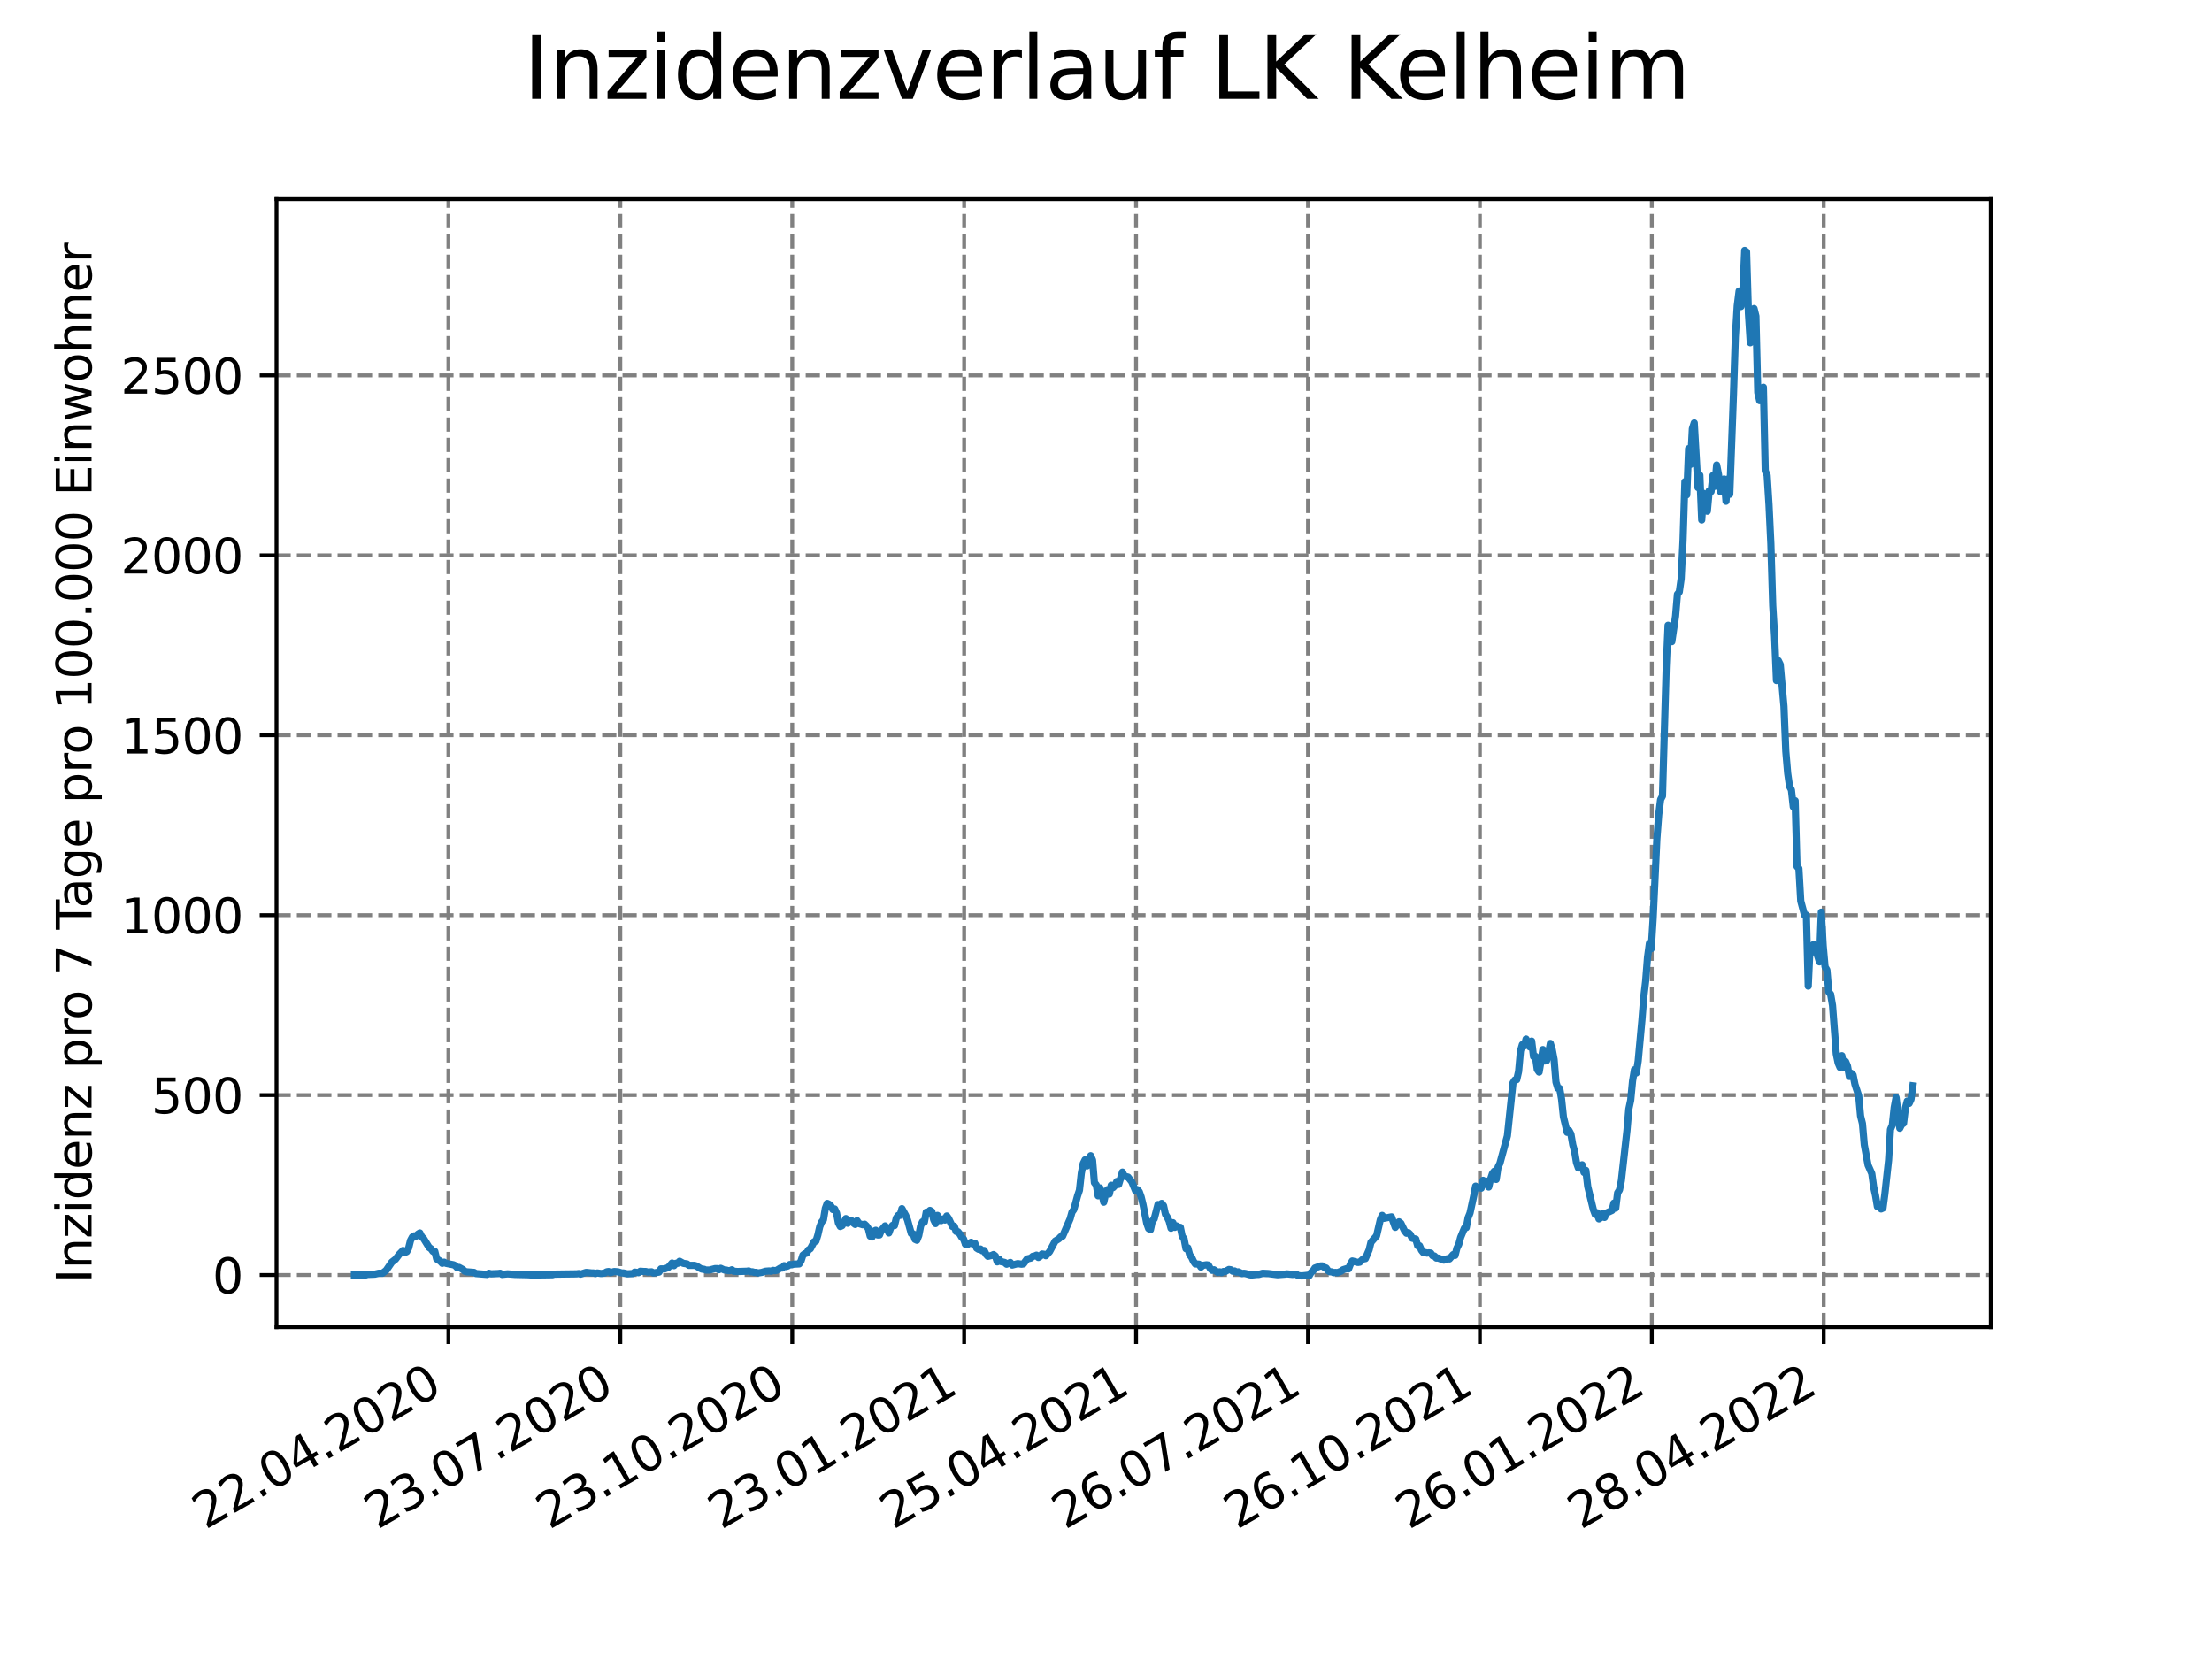 <?xml version="1.0" encoding="utf-8" standalone="no"?>
<!DOCTYPE svg PUBLIC "-//W3C//DTD SVG 1.1//EN"
  "http://www.w3.org/Graphics/SVG/1.1/DTD/svg11.dtd">
<svg xmlns:xlink="http://www.w3.org/1999/xlink" width="460.8pt" height="345.6pt" viewBox="0 0 460.8 345.6" xmlns="http://www.w3.org/2000/svg" version="1.1">
 <defs>
  <style type="text/css">*{stroke-linejoin: round; stroke-linecap: butt}</style>
 </defs>
 <g id="figure_1">
  <g id="patch_1">
   <path d="M 0 345.6 
L 460.8 345.6 
L 460.8 0 
L 0 0 
z
" style="fill: #ffffff"/>
  </g>
  <g id="axes_1">
   <g id="patch_2">
    <path d="M 57.6 276.48 
L 414.72 276.48 
L 414.72 41.472 
L 57.6 41.472 
z
" style="fill: #ffffff"/>
   </g>
   <g id="matplotlib.axis_1">
    <g id="xtick_1">
     <g id="line2d_1">
      <path d="M 93.41 276.48 
L 93.41 41.472 
" clip-path="url(#p6e2db6d213)" style="fill: none; stroke-dasharray: 2.96,1.28; stroke-dashoffset: 0; stroke: #808080; stroke-width: 0.8"/>
     </g>
     <g id="line2d_2">
      <defs>
       <path id="m291e93fd36" d="M 0 0 
L 0 3.5 
" style="stroke: #000000; stroke-width: 0.8"/>
      </defs>
      <g>
       <use xlink:href="#m291e93fd36" x="93.41" y="276.48" style="stroke: #000000; stroke-width: 0.8"/>
      </g>
     </g>
     <g id="text_1">
      <!-- 22.04.2020 -->
      <g transform="translate(42.785 318.689)rotate(-30)scale(0.1 -0.1)">
       <defs>
        <path id="DejaVuSans-32" d="M 1228 531 
L 3431 531 
L 3431 0 
L 469 0 
L 469 531 
Q 828 903 1448 1529 
Q 2069 2156 2228 2338 
Q 2531 2678 2651 2914 
Q 2772 3150 2772 3378 
Q 2772 3750 2511 3984 
Q 2250 4219 1831 4219 
Q 1534 4219 1204 4116 
Q 875 4013 500 3803 
L 500 4441 
Q 881 4594 1212 4672 
Q 1544 4750 1819 4750 
Q 2544 4750 2975 4387 
Q 3406 4025 3406 3419 
Q 3406 3131 3298 2873 
Q 3191 2616 2906 2266 
Q 2828 2175 2409 1742 
Q 1991 1309 1228 531 
z
" transform="scale(0.016)"/>
        <path id="DejaVuSans-2e" d="M 684 794 
L 1344 794 
L 1344 0 
L 684 0 
L 684 794 
z
" transform="scale(0.016)"/>
        <path id="DejaVuSans-30" d="M 2034 4250 
Q 1547 4250 1301 3770 
Q 1056 3291 1056 2328 
Q 1056 1369 1301 889 
Q 1547 409 2034 409 
Q 2525 409 2770 889 
Q 3016 1369 3016 2328 
Q 3016 3291 2770 3770 
Q 2525 4250 2034 4250 
z
M 2034 4750 
Q 2819 4750 3233 4129 
Q 3647 3509 3647 2328 
Q 3647 1150 3233 529 
Q 2819 -91 2034 -91 
Q 1250 -91 836 529 
Q 422 1150 422 2328 
Q 422 3509 836 4129 
Q 1250 4750 2034 4750 
z
" transform="scale(0.016)"/>
        <path id="DejaVuSans-34" d="M 2419 4116 
L 825 1625 
L 2419 1625 
L 2419 4116 
z
M 2253 4666 
L 3047 4666 
L 3047 1625 
L 3713 1625 
L 3713 1100 
L 3047 1100 
L 3047 0 
L 2419 0 
L 2419 1100 
L 313 1100 
L 313 1709 
L 2253 4666 
z
" transform="scale(0.016)"/>
       </defs>
       <use xlink:href="#DejaVuSans-32"/>
       <use xlink:href="#DejaVuSans-32" x="63.623"/>
       <use xlink:href="#DejaVuSans-2e" x="127.246"/>
       <use xlink:href="#DejaVuSans-30" x="159.033"/>
       <use xlink:href="#DejaVuSans-34" x="222.656"/>
       <use xlink:href="#DejaVuSans-2e" x="286.279"/>
       <use xlink:href="#DejaVuSans-32" x="318.066"/>
       <use xlink:href="#DejaVuSans-30" x="381.689"/>
       <use xlink:href="#DejaVuSans-32" x="445.312"/>
       <use xlink:href="#DejaVuSans-30" x="508.936"/>
      </g>
     </g>
    </g>
    <g id="xtick_2">
     <g id="line2d_3">
      <path d="M 129.223 276.48 
L 129.223 41.472 
" clip-path="url(#p6e2db6d213)" style="fill: none; stroke-dasharray: 2.96,1.28; stroke-dashoffset: 0; stroke: #808080; stroke-width: 0.8"/>
     </g>
     <g id="line2d_4">
      <g>
       <use xlink:href="#m291e93fd36" x="129.223" y="276.48" style="stroke: #000000; stroke-width: 0.8"/>
      </g>
     </g>
     <g id="text_2">
      <!-- 23.07.2020 -->
      <g transform="translate(78.598 318.689)rotate(-30)scale(0.1 -0.1)">
       <defs>
        <path id="DejaVuSans-33" d="M 2597 2516 
Q 3050 2419 3304 2112 
Q 3559 1806 3559 1356 
Q 3559 666 3084 287 
Q 2609 -91 1734 -91 
Q 1441 -91 1130 -33 
Q 819 25 488 141 
L 488 750 
Q 750 597 1062 519 
Q 1375 441 1716 441 
Q 2309 441 2620 675 
Q 2931 909 2931 1356 
Q 2931 1769 2642 2001 
Q 2353 2234 1838 2234 
L 1294 2234 
L 1294 2753 
L 1863 2753 
Q 2328 2753 2575 2939 
Q 2822 3125 2822 3475 
Q 2822 3834 2567 4026 
Q 2313 4219 1838 4219 
Q 1578 4219 1281 4162 
Q 984 4106 628 3988 
L 628 4550 
Q 988 4650 1302 4700 
Q 1616 4750 1894 4750 
Q 2613 4750 3031 4423 
Q 3450 4097 3450 3541 
Q 3450 3153 3228 2886 
Q 3006 2619 2597 2516 
z
" transform="scale(0.016)"/>
        <path id="DejaVuSans-37" d="M 525 4666 
L 3525 4666 
L 3525 4397 
L 1831 0 
L 1172 0 
L 2766 4134 
L 525 4134 
L 525 4666 
z
" transform="scale(0.016)"/>
       </defs>
       <use xlink:href="#DejaVuSans-32"/>
       <use xlink:href="#DejaVuSans-33" x="63.623"/>
       <use xlink:href="#DejaVuSans-2e" x="127.246"/>
       <use xlink:href="#DejaVuSans-30" x="159.033"/>
       <use xlink:href="#DejaVuSans-37" x="222.656"/>
       <use xlink:href="#DejaVuSans-2e" x="286.279"/>
       <use xlink:href="#DejaVuSans-32" x="318.066"/>
       <use xlink:href="#DejaVuSans-30" x="381.689"/>
       <use xlink:href="#DejaVuSans-32" x="445.312"/>
       <use xlink:href="#DejaVuSans-30" x="508.936"/>
      </g>
     </g>
    </g>
    <g id="xtick_3">
     <g id="line2d_5">
      <path d="M 165.036 276.48 
L 165.036 41.472 
" clip-path="url(#p6e2db6d213)" style="fill: none; stroke-dasharray: 2.96,1.28; stroke-dashoffset: 0; stroke: #808080; stroke-width: 0.8"/>
     </g>
     <g id="line2d_6">
      <g>
       <use xlink:href="#m291e93fd36" x="165.036" y="276.48" style="stroke: #000000; stroke-width: 0.8"/>
      </g>
     </g>
     <g id="text_3">
      <!-- 23.10.2020 -->
      <g transform="translate(114.411 318.689)rotate(-30)scale(0.1 -0.1)">
       <defs>
        <path id="DejaVuSans-31" d="M 794 531 
L 1825 531 
L 1825 4091 
L 703 3866 
L 703 4441 
L 1819 4666 
L 2450 4666 
L 2450 531 
L 3481 531 
L 3481 0 
L 794 0 
L 794 531 
z
" transform="scale(0.016)"/>
       </defs>
       <use xlink:href="#DejaVuSans-32"/>
       <use xlink:href="#DejaVuSans-33" x="63.623"/>
       <use xlink:href="#DejaVuSans-2e" x="127.246"/>
       <use xlink:href="#DejaVuSans-31" x="159.033"/>
       <use xlink:href="#DejaVuSans-30" x="222.656"/>
       <use xlink:href="#DejaVuSans-2e" x="286.279"/>
       <use xlink:href="#DejaVuSans-32" x="318.066"/>
       <use xlink:href="#DejaVuSans-30" x="381.689"/>
       <use xlink:href="#DejaVuSans-32" x="445.312"/>
       <use xlink:href="#DejaVuSans-30" x="508.936"/>
      </g>
     </g>
    </g>
    <g id="xtick_4">
     <g id="line2d_7">
      <path d="M 200.85 276.48 
L 200.85 41.472 
" clip-path="url(#p6e2db6d213)" style="fill: none; stroke-dasharray: 2.96,1.28; stroke-dashoffset: 0; stroke: #808080; stroke-width: 0.8"/>
     </g>
     <g id="line2d_8">
      <g>
       <use xlink:href="#m291e93fd36" x="200.85" y="276.48" style="stroke: #000000; stroke-width: 0.8"/>
      </g>
     </g>
     <g id="text_4">
      <!-- 23.01.2021 -->
      <g transform="translate(150.224 318.689)rotate(-30)scale(0.1 -0.1)">
       <use xlink:href="#DejaVuSans-32"/>
       <use xlink:href="#DejaVuSans-33" x="63.623"/>
       <use xlink:href="#DejaVuSans-2e" x="127.246"/>
       <use xlink:href="#DejaVuSans-30" x="159.033"/>
       <use xlink:href="#DejaVuSans-31" x="222.656"/>
       <use xlink:href="#DejaVuSans-2e" x="286.279"/>
       <use xlink:href="#DejaVuSans-32" x="318.066"/>
       <use xlink:href="#DejaVuSans-30" x="381.689"/>
       <use xlink:href="#DejaVuSans-32" x="445.312"/>
       <use xlink:href="#DejaVuSans-31" x="508.936"/>
      </g>
     </g>
    </g>
    <g id="xtick_5">
     <g id="line2d_9">
      <path d="M 236.663 276.48 
L 236.663 41.472 
" clip-path="url(#p6e2db6d213)" style="fill: none; stroke-dasharray: 2.96,1.28; stroke-dashoffset: 0; stroke: #808080; stroke-width: 0.8"/>
     </g>
     <g id="line2d_10">
      <g>
       <use xlink:href="#m291e93fd36" x="236.663" y="276.48" style="stroke: #000000; stroke-width: 0.8"/>
      </g>
     </g>
     <g id="text_5">
      <!-- 25.04.2021 -->
      <g transform="translate(186.038 318.689)rotate(-30)scale(0.1 -0.1)">
       <defs>
        <path id="DejaVuSans-35" d="M 691 4666 
L 3169 4666 
L 3169 4134 
L 1269 4134 
L 1269 2991 
Q 1406 3038 1543 3061 
Q 1681 3084 1819 3084 
Q 2600 3084 3056 2656 
Q 3513 2228 3513 1497 
Q 3513 744 3044 326 
Q 2575 -91 1722 -91 
Q 1428 -91 1123 -41 
Q 819 9 494 109 
L 494 744 
Q 775 591 1075 516 
Q 1375 441 1709 441 
Q 2250 441 2565 725 
Q 2881 1009 2881 1497 
Q 2881 1984 2565 2268 
Q 2250 2553 1709 2553 
Q 1456 2553 1204 2497 
Q 953 2441 691 2322 
L 691 4666 
z
" transform="scale(0.016)"/>
       </defs>
       <use xlink:href="#DejaVuSans-32"/>
       <use xlink:href="#DejaVuSans-35" x="63.623"/>
       <use xlink:href="#DejaVuSans-2e" x="127.246"/>
       <use xlink:href="#DejaVuSans-30" x="159.033"/>
       <use xlink:href="#DejaVuSans-34" x="222.656"/>
       <use xlink:href="#DejaVuSans-2e" x="286.279"/>
       <use xlink:href="#DejaVuSans-32" x="318.066"/>
       <use xlink:href="#DejaVuSans-30" x="381.689"/>
       <use xlink:href="#DejaVuSans-32" x="445.312"/>
       <use xlink:href="#DejaVuSans-31" x="508.936"/>
      </g>
     </g>
    </g>
    <g id="xtick_6">
     <g id="line2d_11">
      <path d="M 272.476 276.48 
L 272.476 41.472 
" clip-path="url(#p6e2db6d213)" style="fill: none; stroke-dasharray: 2.96,1.28; stroke-dashoffset: 0; stroke: #808080; stroke-width: 0.8"/>
     </g>
     <g id="line2d_12">
      <g>
       <use xlink:href="#m291e93fd36" x="272.476" y="276.48" style="stroke: #000000; stroke-width: 0.8"/>
      </g>
     </g>
     <g id="text_6">
      <!-- 26.07.2021 -->
      <g transform="translate(221.851 318.689)rotate(-30)scale(0.1 -0.1)">
       <defs>
        <path id="DejaVuSans-36" d="M 2113 2584 
Q 1688 2584 1439 2293 
Q 1191 2003 1191 1497 
Q 1191 994 1439 701 
Q 1688 409 2113 409 
Q 2538 409 2786 701 
Q 3034 994 3034 1497 
Q 3034 2003 2786 2293 
Q 2538 2584 2113 2584 
z
M 3366 4563 
L 3366 3988 
Q 3128 4100 2886 4159 
Q 2644 4219 2406 4219 
Q 1781 4219 1451 3797 
Q 1122 3375 1075 2522 
Q 1259 2794 1537 2939 
Q 1816 3084 2150 3084 
Q 2853 3084 3261 2657 
Q 3669 2231 3669 1497 
Q 3669 778 3244 343 
Q 2819 -91 2113 -91 
Q 1303 -91 875 529 
Q 447 1150 447 2328 
Q 447 3434 972 4092 
Q 1497 4750 2381 4750 
Q 2619 4750 2861 4703 
Q 3103 4656 3366 4563 
z
" transform="scale(0.016)"/>
       </defs>
       <use xlink:href="#DejaVuSans-32"/>
       <use xlink:href="#DejaVuSans-36" x="63.623"/>
       <use xlink:href="#DejaVuSans-2e" x="127.246"/>
       <use xlink:href="#DejaVuSans-30" x="159.033"/>
       <use xlink:href="#DejaVuSans-37" x="222.656"/>
       <use xlink:href="#DejaVuSans-2e" x="286.279"/>
       <use xlink:href="#DejaVuSans-32" x="318.066"/>
       <use xlink:href="#DejaVuSans-30" x="381.689"/>
       <use xlink:href="#DejaVuSans-32" x="445.312"/>
       <use xlink:href="#DejaVuSans-31" x="508.936"/>
      </g>
     </g>
    </g>
    <g id="xtick_7">
     <g id="line2d_13">
      <path d="M 308.289 276.48 
L 308.289 41.472 
" clip-path="url(#p6e2db6d213)" style="fill: none; stroke-dasharray: 2.96,1.28; stroke-dashoffset: 0; stroke: #808080; stroke-width: 0.8"/>
     </g>
     <g id="line2d_14">
      <g>
       <use xlink:href="#m291e93fd36" x="308.289" y="276.48" style="stroke: #000000; stroke-width: 0.8"/>
      </g>
     </g>
     <g id="text_7">
      <!-- 26.10.2021 -->
      <g transform="translate(257.664 318.689)rotate(-30)scale(0.1 -0.1)">
       <use xlink:href="#DejaVuSans-32"/>
       <use xlink:href="#DejaVuSans-36" x="63.623"/>
       <use xlink:href="#DejaVuSans-2e" x="127.246"/>
       <use xlink:href="#DejaVuSans-31" x="159.033"/>
       <use xlink:href="#DejaVuSans-30" x="222.656"/>
       <use xlink:href="#DejaVuSans-2e" x="286.279"/>
       <use xlink:href="#DejaVuSans-32" x="318.066"/>
       <use xlink:href="#DejaVuSans-30" x="381.689"/>
       <use xlink:href="#DejaVuSans-32" x="445.312"/>
       <use xlink:href="#DejaVuSans-31" x="508.936"/>
      </g>
     </g>
    </g>
    <g id="xtick_8">
     <g id="line2d_15">
      <path d="M 344.102 276.48 
L 344.102 41.472 
" clip-path="url(#p6e2db6d213)" style="fill: none; stroke-dasharray: 2.96,1.28; stroke-dashoffset: 0; stroke: #808080; stroke-width: 0.8"/>
     </g>
     <g id="line2d_16">
      <g>
       <use xlink:href="#m291e93fd36" x="344.102" y="276.48" style="stroke: #000000; stroke-width: 0.8"/>
      </g>
     </g>
     <g id="text_8">
      <!-- 26.01.2022 -->
      <g transform="translate(293.477 318.689)rotate(-30)scale(0.1 -0.1)">
       <use xlink:href="#DejaVuSans-32"/>
       <use xlink:href="#DejaVuSans-36" x="63.623"/>
       <use xlink:href="#DejaVuSans-2e" x="127.246"/>
       <use xlink:href="#DejaVuSans-30" x="159.033"/>
       <use xlink:href="#DejaVuSans-31" x="222.656"/>
       <use xlink:href="#DejaVuSans-2e" x="286.279"/>
       <use xlink:href="#DejaVuSans-32" x="318.066"/>
       <use xlink:href="#DejaVuSans-30" x="381.689"/>
       <use xlink:href="#DejaVuSans-32" x="445.312"/>
       <use xlink:href="#DejaVuSans-32" x="508.936"/>
      </g>
     </g>
    </g>
    <g id="xtick_9">
     <g id="line2d_17">
      <path d="M 379.916 276.48 
L 379.916 41.472 
" clip-path="url(#p6e2db6d213)" style="fill: none; stroke-dasharray: 2.96,1.28; stroke-dashoffset: 0; stroke: #808080; stroke-width: 0.8"/>
     </g>
     <g id="line2d_18">
      <g>
       <use xlink:href="#m291e93fd36" x="379.916" y="276.48" style="stroke: #000000; stroke-width: 0.8"/>
      </g>
     </g>
     <g id="text_9">
      <!-- 28.04.2022 -->
      <g transform="translate(329.29 318.689)rotate(-30)scale(0.1 -0.1)">
       <defs>
        <path id="DejaVuSans-38" d="M 2034 2216 
Q 1584 2216 1326 1975 
Q 1069 1734 1069 1313 
Q 1069 891 1326 650 
Q 1584 409 2034 409 
Q 2484 409 2743 651 
Q 3003 894 3003 1313 
Q 3003 1734 2745 1975 
Q 2488 2216 2034 2216 
z
M 1403 2484 
Q 997 2584 770 2862 
Q 544 3141 544 3541 
Q 544 4100 942 4425 
Q 1341 4750 2034 4750 
Q 2731 4750 3128 4425 
Q 3525 4100 3525 3541 
Q 3525 3141 3298 2862 
Q 3072 2584 2669 2484 
Q 3125 2378 3379 2068 
Q 3634 1759 3634 1313 
Q 3634 634 3220 271 
Q 2806 -91 2034 -91 
Q 1263 -91 848 271 
Q 434 634 434 1313 
Q 434 1759 690 2068 
Q 947 2378 1403 2484 
z
M 1172 3481 
Q 1172 3119 1398 2916 
Q 1625 2713 2034 2713 
Q 2441 2713 2670 2916 
Q 2900 3119 2900 3481 
Q 2900 3844 2670 4047 
Q 2441 4250 2034 4250 
Q 1625 4250 1398 4047 
Q 1172 3844 1172 3481 
z
" transform="scale(0.016)"/>
       </defs>
       <use xlink:href="#DejaVuSans-32"/>
       <use xlink:href="#DejaVuSans-38" x="63.623"/>
       <use xlink:href="#DejaVuSans-2e" x="127.246"/>
       <use xlink:href="#DejaVuSans-30" x="159.033"/>
       <use xlink:href="#DejaVuSans-34" x="222.656"/>
       <use xlink:href="#DejaVuSans-2e" x="286.279"/>
       <use xlink:href="#DejaVuSans-32" x="318.066"/>
       <use xlink:href="#DejaVuSans-30" x="381.689"/>
       <use xlink:href="#DejaVuSans-32" x="445.312"/>
       <use xlink:href="#DejaVuSans-32" x="508.936"/>
      </g>
     </g>
    </g>
   </g>
   <g id="matplotlib.axis_2">
    <g id="ytick_1">
     <g id="line2d_19">
      <path d="M 57.6 265.615 
L 414.72 265.615 
" clip-path="url(#p6e2db6d213)" style="fill: none; stroke-dasharray: 2.96,1.28; stroke-dashoffset: 0; stroke: #808080; stroke-width: 0.8"/>
     </g>
     <g id="line2d_20">
      <defs>
       <path id="m1185540c4b" d="M 0 0 
L -3.5 0 
" style="stroke: #000000; stroke-width: 0.8"/>
      </defs>
      <g>
       <use xlink:href="#m1185540c4b" x="57.6" y="265.615" style="stroke: #000000; stroke-width: 0.8"/>
      </g>
     </g>
     <g id="text_10">
      <!-- 0 -->
      <g transform="translate(44.237 269.414)scale(0.1 -0.1)">
       <use xlink:href="#DejaVuSans-30"/>
      </g>
     </g>
    </g>
    <g id="ytick_2">
     <g id="line2d_21">
      <path d="M 57.6 228.132 
L 414.72 228.132 
" clip-path="url(#p6e2db6d213)" style="fill: none; stroke-dasharray: 2.96,1.28; stroke-dashoffset: 0; stroke: #808080; stroke-width: 0.8"/>
     </g>
     <g id="line2d_22">
      <g>
       <use xlink:href="#m1185540c4b" x="57.6" y="228.132" style="stroke: #000000; stroke-width: 0.8"/>
      </g>
     </g>
     <g id="text_11">
      <!-- 500 -->
      <g transform="translate(31.512 231.931)scale(0.1 -0.1)">
       <use xlink:href="#DejaVuSans-35"/>
       <use xlink:href="#DejaVuSans-30" x="63.623"/>
       <use xlink:href="#DejaVuSans-30" x="127.246"/>
      </g>
     </g>
    </g>
    <g id="ytick_3">
     <g id="line2d_23">
      <path d="M 57.6 190.649 
L 414.72 190.649 
" clip-path="url(#p6e2db6d213)" style="fill: none; stroke-dasharray: 2.96,1.28; stroke-dashoffset: 0; stroke: #808080; stroke-width: 0.8"/>
     </g>
     <g id="line2d_24">
      <g>
       <use xlink:href="#m1185540c4b" x="57.6" y="190.649" style="stroke: #000000; stroke-width: 0.8"/>
      </g>
     </g>
     <g id="text_12">
      <!-- 1000 -->
      <g transform="translate(25.15 194.448)scale(0.1 -0.1)">
       <use xlink:href="#DejaVuSans-31"/>
       <use xlink:href="#DejaVuSans-30" x="63.623"/>
       <use xlink:href="#DejaVuSans-30" x="127.246"/>
       <use xlink:href="#DejaVuSans-30" x="190.869"/>
      </g>
     </g>
    </g>
    <g id="ytick_4">
     <g id="line2d_25">
      <path d="M 57.6 153.166 
L 414.72 153.166 
" clip-path="url(#p6e2db6d213)" style="fill: none; stroke-dasharray: 2.96,1.28; stroke-dashoffset: 0; stroke: #808080; stroke-width: 0.8"/>
     </g>
     <g id="line2d_26">
      <g>
       <use xlink:href="#m1185540c4b" x="57.6" y="153.166" style="stroke: #000000; stroke-width: 0.8"/>
      </g>
     </g>
     <g id="text_13">
      <!-- 1500 -->
      <g transform="translate(25.15 156.965)scale(0.1 -0.1)">
       <use xlink:href="#DejaVuSans-31"/>
       <use xlink:href="#DejaVuSans-35" x="63.623"/>
       <use xlink:href="#DejaVuSans-30" x="127.246"/>
       <use xlink:href="#DejaVuSans-30" x="190.869"/>
      </g>
     </g>
    </g>
    <g id="ytick_5">
     <g id="line2d_27">
      <path d="M 57.6 115.683 
L 414.72 115.683 
" clip-path="url(#p6e2db6d213)" style="fill: none; stroke-dasharray: 2.96,1.28; stroke-dashoffset: 0; stroke: #808080; stroke-width: 0.8"/>
     </g>
     <g id="line2d_28">
      <g>
       <use xlink:href="#m1185540c4b" x="57.6" y="115.683" style="stroke: #000000; stroke-width: 0.8"/>
      </g>
     </g>
     <g id="text_14">
      <!-- 2000 -->
      <g transform="translate(25.15 119.482)scale(0.1 -0.1)">
       <use xlink:href="#DejaVuSans-32"/>
       <use xlink:href="#DejaVuSans-30" x="63.623"/>
       <use xlink:href="#DejaVuSans-30" x="127.246"/>
       <use xlink:href="#DejaVuSans-30" x="190.869"/>
      </g>
     </g>
    </g>
    <g id="ytick_6">
     <g id="line2d_29">
      <path d="M 57.6 78.2 
L 414.72 78.2 
" clip-path="url(#p6e2db6d213)" style="fill: none; stroke-dasharray: 2.96,1.28; stroke-dashoffset: 0; stroke: #808080; stroke-width: 0.8"/>
     </g>
     <g id="line2d_30">
      <g>
       <use xlink:href="#m1185540c4b" x="57.6" y="78.2" style="stroke: #000000; stroke-width: 0.8"/>
      </g>
     </g>
     <g id="text_15">
      <!-- 2500 -->
      <g transform="translate(25.15 81.999)scale(0.1 -0.1)">
       <use xlink:href="#DejaVuSans-32"/>
       <use xlink:href="#DejaVuSans-35" x="63.623"/>
       <use xlink:href="#DejaVuSans-30" x="127.246"/>
       <use xlink:href="#DejaVuSans-30" x="190.869"/>
      </g>
     </g>
    </g>
    <g id="text_16">
     <!-- Inzidenz pro 7 Tage pro 100.000 Einwohner -->
     <g transform="translate(19.07 267.301)rotate(-90)scale(0.1 -0.1)">
      <defs>
       <path id="DejaVuSans-49" d="M 628 4666 
L 1259 4666 
L 1259 0 
L 628 0 
L 628 4666 
z
" transform="scale(0.016)"/>
       <path id="DejaVuSans-6e" d="M 3513 2113 
L 3513 0 
L 2938 0 
L 2938 2094 
Q 2938 2591 2744 2837 
Q 2550 3084 2163 3084 
Q 1697 3084 1428 2787 
Q 1159 2491 1159 1978 
L 1159 0 
L 581 0 
L 581 3500 
L 1159 3500 
L 1159 2956 
Q 1366 3272 1645 3428 
Q 1925 3584 2291 3584 
Q 2894 3584 3203 3211 
Q 3513 2838 3513 2113 
z
" transform="scale(0.016)"/>
       <path id="DejaVuSans-7a" d="M 353 3500 
L 3084 3500 
L 3084 2975 
L 922 459 
L 3084 459 
L 3084 0 
L 275 0 
L 275 525 
L 2438 3041 
L 353 3041 
L 353 3500 
z
" transform="scale(0.016)"/>
       <path id="DejaVuSans-69" d="M 603 3500 
L 1178 3500 
L 1178 0 
L 603 0 
L 603 3500 
z
M 603 4863 
L 1178 4863 
L 1178 4134 
L 603 4134 
L 603 4863 
z
" transform="scale(0.016)"/>
       <path id="DejaVuSans-64" d="M 2906 2969 
L 2906 4863 
L 3481 4863 
L 3481 0 
L 2906 0 
L 2906 525 
Q 2725 213 2448 61 
Q 2172 -91 1784 -91 
Q 1150 -91 751 415 
Q 353 922 353 1747 
Q 353 2572 751 3078 
Q 1150 3584 1784 3584 
Q 2172 3584 2448 3432 
Q 2725 3281 2906 2969 
z
M 947 1747 
Q 947 1113 1208 752 
Q 1469 391 1925 391 
Q 2381 391 2643 752 
Q 2906 1113 2906 1747 
Q 2906 2381 2643 2742 
Q 2381 3103 1925 3103 
Q 1469 3103 1208 2742 
Q 947 2381 947 1747 
z
" transform="scale(0.016)"/>
       <path id="DejaVuSans-65" d="M 3597 1894 
L 3597 1613 
L 953 1613 
Q 991 1019 1311 708 
Q 1631 397 2203 397 
Q 2534 397 2845 478 
Q 3156 559 3463 722 
L 3463 178 
Q 3153 47 2828 -22 
Q 2503 -91 2169 -91 
Q 1331 -91 842 396 
Q 353 884 353 1716 
Q 353 2575 817 3079 
Q 1281 3584 2069 3584 
Q 2775 3584 3186 3129 
Q 3597 2675 3597 1894 
z
M 3022 2063 
Q 3016 2534 2758 2815 
Q 2500 3097 2075 3097 
Q 1594 3097 1305 2825 
Q 1016 2553 972 2059 
L 3022 2063 
z
" transform="scale(0.016)"/>
       <path id="DejaVuSans-20" transform="scale(0.016)"/>
       <path id="DejaVuSans-70" d="M 1159 525 
L 1159 -1331 
L 581 -1331 
L 581 3500 
L 1159 3500 
L 1159 2969 
Q 1341 3281 1617 3432 
Q 1894 3584 2278 3584 
Q 2916 3584 3314 3078 
Q 3713 2572 3713 1747 
Q 3713 922 3314 415 
Q 2916 -91 2278 -91 
Q 1894 -91 1617 61 
Q 1341 213 1159 525 
z
M 3116 1747 
Q 3116 2381 2855 2742 
Q 2594 3103 2138 3103 
Q 1681 3103 1420 2742 
Q 1159 2381 1159 1747 
Q 1159 1113 1420 752 
Q 1681 391 2138 391 
Q 2594 391 2855 752 
Q 3116 1113 3116 1747 
z
" transform="scale(0.016)"/>
       <path id="DejaVuSans-72" d="M 2631 2963 
Q 2534 3019 2420 3045 
Q 2306 3072 2169 3072 
Q 1681 3072 1420 2755 
Q 1159 2438 1159 1844 
L 1159 0 
L 581 0 
L 581 3500 
L 1159 3500 
L 1159 2956 
Q 1341 3275 1631 3429 
Q 1922 3584 2338 3584 
Q 2397 3584 2469 3576 
Q 2541 3569 2628 3553 
L 2631 2963 
z
" transform="scale(0.016)"/>
       <path id="DejaVuSans-6f" d="M 1959 3097 
Q 1497 3097 1228 2736 
Q 959 2375 959 1747 
Q 959 1119 1226 758 
Q 1494 397 1959 397 
Q 2419 397 2687 759 
Q 2956 1122 2956 1747 
Q 2956 2369 2687 2733 
Q 2419 3097 1959 3097 
z
M 1959 3584 
Q 2709 3584 3137 3096 
Q 3566 2609 3566 1747 
Q 3566 888 3137 398 
Q 2709 -91 1959 -91 
Q 1206 -91 779 398 
Q 353 888 353 1747 
Q 353 2609 779 3096 
Q 1206 3584 1959 3584 
z
" transform="scale(0.016)"/>
       <path id="DejaVuSans-54" d="M -19 4666 
L 3928 4666 
L 3928 4134 
L 2272 4134 
L 2272 0 
L 1638 0 
L 1638 4134 
L -19 4134 
L -19 4666 
z
" transform="scale(0.016)"/>
       <path id="DejaVuSans-61" d="M 2194 1759 
Q 1497 1759 1228 1600 
Q 959 1441 959 1056 
Q 959 750 1161 570 
Q 1363 391 1709 391 
Q 2188 391 2477 730 
Q 2766 1069 2766 1631 
L 2766 1759 
L 2194 1759 
z
M 3341 1997 
L 3341 0 
L 2766 0 
L 2766 531 
Q 2569 213 2275 61 
Q 1981 -91 1556 -91 
Q 1019 -91 701 211 
Q 384 513 384 1019 
Q 384 1609 779 1909 
Q 1175 2209 1959 2209 
L 2766 2209 
L 2766 2266 
Q 2766 2663 2505 2880 
Q 2244 3097 1772 3097 
Q 1472 3097 1187 3025 
Q 903 2953 641 2809 
L 641 3341 
Q 956 3463 1253 3523 
Q 1550 3584 1831 3584 
Q 2591 3584 2966 3190 
Q 3341 2797 3341 1997 
z
" transform="scale(0.016)"/>
       <path id="DejaVuSans-67" d="M 2906 1791 
Q 2906 2416 2648 2759 
Q 2391 3103 1925 3103 
Q 1463 3103 1205 2759 
Q 947 2416 947 1791 
Q 947 1169 1205 825 
Q 1463 481 1925 481 
Q 2391 481 2648 825 
Q 2906 1169 2906 1791 
z
M 3481 434 
Q 3481 -459 3084 -895 
Q 2688 -1331 1869 -1331 
Q 1566 -1331 1297 -1286 
Q 1028 -1241 775 -1147 
L 775 -588 
Q 1028 -725 1275 -790 
Q 1522 -856 1778 -856 
Q 2344 -856 2625 -561 
Q 2906 -266 2906 331 
L 2906 616 
Q 2728 306 2450 153 
Q 2172 0 1784 0 
Q 1141 0 747 490 
Q 353 981 353 1791 
Q 353 2603 747 3093 
Q 1141 3584 1784 3584 
Q 2172 3584 2450 3431 
Q 2728 3278 2906 2969 
L 2906 3500 
L 3481 3500 
L 3481 434 
z
" transform="scale(0.016)"/>
       <path id="DejaVuSans-45" d="M 628 4666 
L 3578 4666 
L 3578 4134 
L 1259 4134 
L 1259 2753 
L 3481 2753 
L 3481 2222 
L 1259 2222 
L 1259 531 
L 3634 531 
L 3634 0 
L 628 0 
L 628 4666 
z
" transform="scale(0.016)"/>
       <path id="DejaVuSans-77" d="M 269 3500 
L 844 3500 
L 1563 769 
L 2278 3500 
L 2956 3500 
L 3675 769 
L 4391 3500 
L 4966 3500 
L 4050 0 
L 3372 0 
L 2619 2869 
L 1863 0 
L 1184 0 
L 269 3500 
z
" transform="scale(0.016)"/>
       <path id="DejaVuSans-68" d="M 3513 2113 
L 3513 0 
L 2938 0 
L 2938 2094 
Q 2938 2591 2744 2837 
Q 2550 3084 2163 3084 
Q 1697 3084 1428 2787 
Q 1159 2491 1159 1978 
L 1159 0 
L 581 0 
L 581 4863 
L 1159 4863 
L 1159 2956 
Q 1366 3272 1645 3428 
Q 1925 3584 2291 3584 
Q 2894 3584 3203 3211 
Q 3513 2838 3513 2113 
z
" transform="scale(0.016)"/>
      </defs>
      <use xlink:href="#DejaVuSans-49"/>
      <use xlink:href="#DejaVuSans-6e" x="29.492"/>
      <use xlink:href="#DejaVuSans-7a" x="92.871"/>
      <use xlink:href="#DejaVuSans-69" x="145.361"/>
      <use xlink:href="#DejaVuSans-64" x="173.145"/>
      <use xlink:href="#DejaVuSans-65" x="236.621"/>
      <use xlink:href="#DejaVuSans-6e" x="298.145"/>
      <use xlink:href="#DejaVuSans-7a" x="361.523"/>
      <use xlink:href="#DejaVuSans-20" x="414.014"/>
      <use xlink:href="#DejaVuSans-70" x="445.801"/>
      <use xlink:href="#DejaVuSans-72" x="509.277"/>
      <use xlink:href="#DejaVuSans-6f" x="548.141"/>
      <use xlink:href="#DejaVuSans-20" x="609.322"/>
      <use xlink:href="#DejaVuSans-37" x="641.109"/>
      <use xlink:href="#DejaVuSans-20" x="704.732"/>
      <use xlink:href="#DejaVuSans-54" x="736.52"/>
      <use xlink:href="#DejaVuSans-61" x="781.104"/>
      <use xlink:href="#DejaVuSans-67" x="842.383"/>
      <use xlink:href="#DejaVuSans-65" x="905.859"/>
      <use xlink:href="#DejaVuSans-20" x="967.383"/>
      <use xlink:href="#DejaVuSans-70" x="999.17"/>
      <use xlink:href="#DejaVuSans-72" x="1062.646"/>
      <use xlink:href="#DejaVuSans-6f" x="1101.51"/>
      <use xlink:href="#DejaVuSans-20" x="1162.691"/>
      <use xlink:href="#DejaVuSans-31" x="1194.479"/>
      <use xlink:href="#DejaVuSans-30" x="1258.102"/>
      <use xlink:href="#DejaVuSans-30" x="1321.725"/>
      <use xlink:href="#DejaVuSans-2e" x="1385.348"/>
      <use xlink:href="#DejaVuSans-30" x="1417.135"/>
      <use xlink:href="#DejaVuSans-30" x="1480.758"/>
      <use xlink:href="#DejaVuSans-30" x="1544.381"/>
      <use xlink:href="#DejaVuSans-20" x="1608.004"/>
      <use xlink:href="#DejaVuSans-45" x="1639.791"/>
      <use xlink:href="#DejaVuSans-69" x="1702.975"/>
      <use xlink:href="#DejaVuSans-6e" x="1730.758"/>
      <use xlink:href="#DejaVuSans-77" x="1794.137"/>
      <use xlink:href="#DejaVuSans-6f" x="1875.924"/>
      <use xlink:href="#DejaVuSans-68" x="1937.105"/>
      <use xlink:href="#DejaVuSans-6e" x="2000.484"/>
      <use xlink:href="#DejaVuSans-65" x="2063.863"/>
      <use xlink:href="#DejaVuSans-72" x="2125.387"/>
     </g>
    </g>
   </g>
   <g id="line2d_31">
    <path d="M 73.833 265.615 
L 76.168 265.615 
L 76.558 265.493 
L 78.115 265.432 
L 78.893 265.25 
L 79.672 265.25 
L 80.45 264.64 
L 81.618 262.935 
L 82.397 262.325 
L 83.175 261.29 
L 83.954 260.498 
L 84.343 260.924 
L 84.732 260.742 
L 85.122 260.01 
L 85.511 258.427 
L 85.9 257.696 
L 86.289 257.452 
L 86.679 257.513 
L 87.068 257.086 
L 87.457 256.843 
L 87.847 257.635 
L 88.236 258 
L 89.404 259.889 
L 89.793 260.132 
L 90.182 260.681 
L 90.572 260.681 
L 90.961 262.265 
L 91.739 262.752 
L 92.129 263.178 
L 92.518 262.935 
L 92.907 263.178 
L 94.464 263.483 
L 94.854 263.666 
L 95.243 264.092 
L 95.632 264.031 
L 96.411 264.458 
L 96.8 264.823 
L 97.189 264.945 
L 97.968 265.006 
L 98.746 265.067 
L 99.136 265.31 
L 99.914 265.371 
L 100.693 265.432 
L 101.471 265.493 
L 101.86 265.25 
L 102.25 265.371 
L 103.807 265.31 
L 104.196 265.25 
L 104.585 265.493 
L 105.753 265.371 
L 106.532 265.432 
L 107.31 265.493 
L 110.035 265.554 
L 110.814 265.615 
L 115.096 265.554 
L 115.485 265.432 
L 120.156 265.371 
L 120.546 265.31 
L 120.935 265.432 
L 122.103 265.067 
L 123.271 265.189 
L 123.66 265.189 
L 124.049 265.31 
L 124.438 265.189 
L 125.217 265.31 
L 125.995 265.189 
L 126.385 264.945 
L 126.774 264.884 
L 127.163 265.128 
L 127.942 264.884 
L 128.72 264.945 
L 129.499 265.189 
L 129.888 265.189 
L 130.667 265.371 
L 131.835 265.31 
L 132.224 265.006 
L 133.002 265.128 
L 133.392 264.823 
L 134.17 264.884 
L 134.559 264.884 
L 134.949 265.006 
L 135.727 264.945 
L 136.117 265.189 
L 137.284 265.006 
L 137.674 264.336 
L 138.452 264.336 
L 139.231 264.031 
L 140.009 263.117 
L 140.399 263.666 
L 140.788 263.178 
L 141.177 263.178 
L 141.566 262.752 
L 142.345 263.178 
L 143.124 263.3 
L 143.513 263.605 
L 144.681 263.605 
L 145.07 263.727 
L 145.848 264.214 
L 146.238 264.397 
L 146.627 264.397 
L 147.016 264.579 
L 147.795 264.579 
L 148.963 264.275 
L 149.352 264.275 
L 149.741 264.519 
L 150.13 264.214 
L 150.909 264.579 
L 151.298 264.579 
L 151.688 264.701 
L 152.077 264.701 
L 152.466 264.519 
L 152.855 264.823 
L 153.634 264.884 
L 155.58 264.823 
L 155.97 264.762 
L 156.359 264.945 
L 156.748 264.945 
L 157.137 265.067 
L 157.527 265.067 
L 157.916 265.189 
L 158.694 265.067 
L 159.473 264.823 
L 160.252 264.762 
L 160.641 264.823 
L 161.03 264.64 
L 161.419 264.701 
L 161.809 264.64 
L 162.587 264.153 
L 162.976 264.153 
L 163.366 263.666 
L 163.755 263.848 
L 164.144 263.727 
L 164.534 263.422 
L 164.923 263.483 
L 165.312 263.361 
L 166.48 263.3 
L 166.869 262.691 
L 167.258 261.473 
L 167.648 261.168 
L 168.037 261.046 
L 168.426 260.376 
L 168.816 260.132 
L 169.594 258.67 
L 169.983 258.548 
L 170.373 257.269 
L 170.762 255.563 
L 171.151 254.589 
L 171.541 254.101 
L 171.93 251.725 
L 172.319 250.69 
L 172.708 250.873 
L 173.098 251.238 
L 173.487 251.969 
L 173.876 251.847 
L 174.265 252.7 
L 174.655 254.771 
L 175.044 255.502 
L 175.433 255.32 
L 176.212 253.858 
L 176.601 254.832 
L 176.99 254.284 
L 177.38 254.284 
L 177.769 254.771 
L 178.158 255.076 
L 178.547 254.284 
L 178.937 254.893 
L 179.715 255.137 
L 180.105 255.015 
L 180.494 255.381 
L 180.883 255.929 
L 181.272 257.513 
L 181.662 257.696 
L 182.051 256.477 
L 182.44 256.294 
L 182.829 257.269 
L 183.219 257.269 
L 183.608 256.294 
L 184.387 255.381 
L 184.776 255.99 
L 185.165 256.843 
L 185.554 255.746 
L 185.944 255.259 
L 186.333 255.32 
L 186.722 253.736 
L 187.111 253.188 
L 187.501 253.188 
L 187.89 251.786 
L 188.669 253.188 
L 189.058 254.162 
L 189.836 256.965 
L 190.226 257.025 
L 190.615 258.183 
L 191.004 258.366 
L 191.393 257.391 
L 191.783 255.381 
L 192.172 254.528 
L 192.561 254.589 
L 192.951 252.517 
L 193.34 252.578 
L 193.729 252.152 
L 194.118 252.396 
L 194.508 254.101 
L 194.897 254.893 
L 195.286 253.188 
L 195.675 254.223 
L 196.065 254.284 
L 196.454 253.919 
L 196.843 254.162 
L 197.233 253.309 
L 197.622 253.858 
L 198.4 255.502 
L 198.79 255.442 
L 199.179 256.538 
L 199.568 256.599 
L 199.958 257.086 
L 200.347 257.756 
L 200.736 258.122 
L 201.125 259.219 
L 201.515 259.279 
L 202.293 258.792 
L 202.682 259.158 
L 203.072 258.975 
L 203.461 260.01 
L 203.85 260.254 
L 204.24 260.193 
L 204.629 260.559 
L 205.018 260.498 
L 205.407 261.29 
L 205.797 261.716 
L 206.575 261.533 
L 206.964 261.351 
L 207.354 261.655 
L 207.743 262.874 
L 208.132 262.325 
L 208.522 262.813 
L 209.3 262.996 
L 209.689 263.361 
L 210.468 262.996 
L 210.857 263.544 
L 212.025 263.239 
L 212.804 263.361 
L 213.193 263.3 
L 213.971 262.265 
L 214.75 262.082 
L 215.139 261.716 
L 215.528 261.655 
L 215.918 261.473 
L 216.307 261.96 
L 216.696 261.716 
L 217.086 261.229 
L 217.475 261.29 
L 217.864 261.594 
L 218.643 260.742 
L 219.81 258.548 
L 220.589 258.061 
L 220.978 257.635 
L 221.368 257.513 
L 222.925 253.919 
L 223.314 252.517 
L 223.703 251.969 
L 224.482 249.106 
L 224.871 247.948 
L 225.26 244.415 
L 225.65 242.405 
L 226.039 241.613 
L 226.428 242.892 
L 226.817 242.466 
L 227.207 240.76 
L 227.596 241.674 
L 227.985 246.365 
L 228.375 246.852 
L 228.764 249.106 
L 229.153 247.461 
L 229.542 248.619 
L 229.932 250.446 
L 230.321 248.68 
L 230.71 247.827 
L 231.099 248.74 
L 231.489 246.913 
L 231.878 247.4 
L 232.267 246.974 
L 232.657 246.121 
L 233.046 246.73 
L 233.824 244.172 
L 234.214 245.024 
L 234.992 245.207 
L 235.771 246.182 
L 236.549 248.07 
L 236.939 247.827 
L 237.328 248.253 
L 237.717 249.35 
L 238.106 250.934 
L 238.885 254.832 
L 239.274 255.929 
L 239.663 256.173 
L 240.053 254.345 
L 240.442 253.919 
L 241.221 250.934 
L 241.61 251.055 
L 241.999 250.69 
L 242.388 251.177 
L 242.778 252.944 
L 243.167 253.553 
L 243.556 254.406 
L 243.945 255.868 
L 244.335 254.711 
L 244.724 255.685 
L 245.113 255.381 
L 245.503 255.624 
L 245.892 255.685 
L 246.281 257.574 
L 246.67 258.061 
L 247.06 260.132 
L 247.449 259.95 
L 247.838 261.412 
L 248.227 261.899 
L 248.617 262.752 
L 249.006 263.3 
L 249.785 263.361 
L 250.174 263.97 
L 250.563 263.605 
L 251.342 263.483 
L 251.731 263.544 
L 252.12 264.275 
L 252.51 264.64 
L 252.899 264.519 
L 253.677 265.067 
L 254.067 264.945 
L 254.456 265.128 
L 254.845 264.884 
L 255.234 264.884 
L 256.013 264.458 
L 256.402 264.519 
L 256.792 264.823 
L 257.181 264.762 
L 257.57 265.006 
L 257.959 264.945 
L 258.738 265.31 
L 259.127 265.25 
L 259.516 265.31 
L 260.295 265.554 
L 260.684 265.615 
L 261.852 265.493 
L 262.241 265.493 
L 263.02 265.25 
L 264.188 265.31 
L 266.134 265.554 
L 266.913 265.493 
L 267.691 265.432 
L 268.08 265.371 
L 269.248 265.493 
L 270.027 265.432 
L 270.416 265.737 
L 271.195 265.798 
L 272.362 265.676 
L 272.752 265.737 
L 273.141 265.067 
L 273.53 264.762 
L 273.92 264.153 
L 275.087 263.727 
L 275.477 263.727 
L 275.866 264.031 
L 276.255 264.153 
L 276.644 264.701 
L 277.034 264.945 
L 277.423 264.945 
L 277.812 265.128 
L 278.202 265.067 
L 278.591 265.128 
L 279.369 264.823 
L 279.759 264.519 
L 280.537 264.275 
L 280.927 264.336 
L 281.316 263.361 
L 281.705 262.691 
L 282.873 262.996 
L 283.262 262.935 
L 284.041 262.204 
L 284.43 262.204 
L 285.209 260.376 
L 285.598 258.792 
L 286.766 257.452 
L 287.544 254.101 
L 287.933 253.188 
L 288.323 253.797 
L 289.88 253.492 
L 290.658 255.685 
L 291.437 254.528 
L 291.826 254.832 
L 292.605 256.416 
L 292.994 256.904 
L 293.383 256.782 
L 293.773 257.147 
L 294.162 257.939 
L 294.94 258.122 
L 295.33 259.523 
L 295.719 259.523 
L 296.108 260.437 
L 296.497 260.924 
L 296.887 260.924 
L 297.276 261.046 
L 297.665 260.985 
L 298.055 261.046 
L 298.444 261.594 
L 298.833 261.655 
L 299.222 262.082 
L 299.612 262.082 
L 300.779 262.508 
L 301.558 262.204 
L 301.947 262.265 
L 302.726 261.351 
L 303.115 261.533 
L 303.504 260.01 
L 303.894 259.219 
L 304.283 257.756 
L 305.062 255.868 
L 305.451 255.746 
L 305.84 253.675 
L 306.229 252.7 
L 307.008 249.106 
L 307.397 247.096 
L 307.786 247.461 
L 308.176 247.4 
L 308.565 247.522 
L 308.954 245.877 
L 309.344 246.121 
L 309.733 246.06 
L 310.122 247.278 
L 310.511 245.634 
L 310.901 244.476 
L 311.29 243.989 
L 311.679 245.694 
L 312.068 243.136 
L 312.458 242.344 
L 314.015 236.618 
L 315.183 225.591 
L 315.572 224.982 
L 315.961 224.921 
L 316.35 223.215 
L 316.74 218.951 
L 317.129 217.611 
L 317.518 217.915 
L 317.908 216.453 
L 318.297 217.428 
L 318.686 218.098 
L 319.075 216.88 
L 319.465 220.108 
L 319.854 220.047 
L 320.243 222.789 
L 320.632 223.337 
L 321.411 218.646 
L 321.8 221.022 
L 322.19 220.961 
L 322.579 219.438 
L 322.968 217.367 
L 323.357 218.646 
L 323.747 220.718 
L 324.136 225.408 
L 324.525 226.688 
L 324.914 226.749 
L 325.304 228.942 
L 325.693 232.658 
L 326.472 235.886 
L 326.861 235.521 
L 327.25 236.252 
L 327.639 238.506 
L 328.029 239.907 
L 328.418 242.222 
L 328.807 243.319 
L 329.196 243.197 
L 329.586 242.649 
L 329.975 244.232 
L 330.364 243.806 
L 330.754 247.157 
L 331.921 251.969 
L 332.311 253.005 
L 332.7 252.639 
L 333.089 253.919 
L 333.479 253.675 
L 333.868 252.761 
L 334.257 253.614 
L 334.646 252.7 
L 335.425 252.335 
L 335.814 252.152 
L 336.203 250.629 
L 336.593 251.665 
L 336.982 248.497 
L 337.371 247.888 
L 337.761 245.938 
L 338.928 235.521 
L 339.318 231.013 
L 339.707 229.185 
L 340.096 225.165 
L 340.485 222.85 
L 340.875 223.52 
L 341.264 221.022 
L 342.043 212.554 
L 342.432 207.681 
L 342.821 204.391 
L 343.21 199.457 
L 343.6 196.533 
L 343.989 197.629 
L 344.378 191.355 
L 345.157 174.785 
L 345.546 169.667 
L 345.935 166.56 
L 346.325 165.829 
L 347.103 139.025 
L 347.492 130.253 
L 347.882 131.045 
L 348.271 133.664 
L 349.049 128.364 
L 349.439 123.795 
L 349.828 123.308 
L 350.217 120.566 
L 350.607 112.647 
L 350.996 100.341 
L 351.385 103.083 
L 351.774 93.457 
L 352.164 96.747 
L 352.553 89.315 
L 352.942 88.097 
L 353.721 101.56 
L 354.11 99.001 
L 354.499 108.322 
L 354.889 102.778 
L 355.278 104.24 
L 355.667 106.494 
L 356.056 102.23 
L 356.446 102.413 
L 356.835 99.062 
L 357.224 101.316 
L 357.613 96.869 
L 358.003 98.879 
L 358.392 102.413 
L 358.781 101.986 
L 359.171 99.793 
L 359.56 104.423 
L 359.949 99.793 
L 360.338 102.961 
L 361.117 82.066 
L 361.506 70.186 
L 361.896 63.729 
L 362.285 60.622 
L 362.674 63.851 
L 363.063 60.927 
L 363.453 52.154 
L 363.842 52.459 
L 364.231 65.313 
L 364.62 71.405 
L 365.399 64.277 
L 365.788 65.861 
L 366.178 81.761 
L 366.567 83.467 
L 366.956 82.37 
L 367.345 80.664 
L 367.735 98.087 
L 368.124 99.001 
L 368.513 105.154 
L 368.902 113.317 
L 369.292 126.171 
L 369.681 132.568 
L 370.07 141.766 
L 370.46 137.624 
L 370.849 138.416 
L 371.627 147.127 
L 372.017 156.509 
L 372.406 161.078 
L 372.795 163.819 
L 373.184 164.55 
L 373.574 168.083 
L 373.963 166.804 
L 374.352 180.511 
L 374.742 180.937 
L 375.131 187.699 
L 375.909 190.624 
L 376.299 190.624 
L 376.688 205.427 
L 377.077 197.02 
L 377.466 197.873 
L 377.856 196.715 
L 378.245 198.299 
L 378.634 199.091 
L 379.024 200.371 
L 379.413 190.014 
L 379.802 197.02 
L 380.191 201.406 
L 380.581 202.076 
L 380.97 206.645 
L 381.359 207.133 
L 381.748 209.448 
L 382.527 219.56 
L 382.916 221.449 
L 383.306 222.362 
L 383.695 219.926 
L 384.084 222.362 
L 384.473 221.144 
L 384.863 222.058 
L 385.252 224.251 
L 385.641 223.581 
L 386.031 223.946 
L 386.42 225.896 
L 387.198 228.272 
L 387.588 232.475 
L 387.977 234.059 
L 388.366 238.506 
L 389.145 242.709 
L 389.923 244.476 
L 390.313 247.278 
L 390.702 249.045 
L 391.091 251.36 
L 391.48 250.873 
L 391.87 251.847 
L 392.259 251.665 
L 392.648 248.74 
L 393.427 241.674 
L 393.816 235.277 
L 394.205 234.364 
L 394.595 230.708 
L 394.984 228.637 
L 395.762 235.034 
L 396.152 234.242 
L 396.541 233.998 
L 396.93 230.83 
L 397.319 229.368 
L 397.709 229.855 
L 398.098 229.003 
L 398.487 226.2 
L 398.487 226.2 
" clip-path="url(#p6e2db6d213)" style="fill: none; stroke: #1f77b4; stroke-width: 1.5; stroke-linecap: square"/>
   </g>
   <g id="patch_3">
    <path d="M 57.6 276.48 
L 57.6 41.472 
" style="fill: none; stroke: #000000; stroke-width: 0.8; stroke-linejoin: miter; stroke-linecap: square"/>
   </g>
   <g id="patch_4">
    <path d="M 414.72 276.48 
L 414.72 41.472 
" style="fill: none; stroke: #000000; stroke-width: 0.8; stroke-linejoin: miter; stroke-linecap: square"/>
   </g>
   <g id="patch_5">
    <path d="M 57.6 276.48 
L 414.72 276.48 
" style="fill: none; stroke: #000000; stroke-width: 0.8; stroke-linejoin: miter; stroke-linecap: square"/>
   </g>
   <g id="patch_6">
    <path d="M 57.6 41.472 
L 414.72 41.472 
" style="fill: none; stroke: #000000; stroke-width: 0.8; stroke-linejoin: miter; stroke-linecap: square"/>
   </g>
  </g>
  <g id="text_17">
   <!-- Inzidenzverlauf LK Kelheim -->
   <g transform="translate(109.05 20.589)scale(0.18 -0.18)">
    <defs>
     <path id="DejaVuSans-76" d="M 191 3500 
L 800 3500 
L 1894 563 
L 2988 3500 
L 3597 3500 
L 2284 0 
L 1503 0 
L 191 3500 
z
" transform="scale(0.016)"/>
     <path id="DejaVuSans-6c" d="M 603 4863 
L 1178 4863 
L 1178 0 
L 603 0 
L 603 4863 
z
" transform="scale(0.016)"/>
     <path id="DejaVuSans-75" d="M 544 1381 
L 544 3500 
L 1119 3500 
L 1119 1403 
Q 1119 906 1312 657 
Q 1506 409 1894 409 
Q 2359 409 2629 706 
Q 2900 1003 2900 1516 
L 2900 3500 
L 3475 3500 
L 3475 0 
L 2900 0 
L 2900 538 
Q 2691 219 2414 64 
Q 2138 -91 1772 -91 
Q 1169 -91 856 284 
Q 544 659 544 1381 
z
M 1991 3584 
L 1991 3584 
z
" transform="scale(0.016)"/>
     <path id="DejaVuSans-66" d="M 2375 4863 
L 2375 4384 
L 1825 4384 
Q 1516 4384 1395 4259 
Q 1275 4134 1275 3809 
L 1275 3500 
L 2222 3500 
L 2222 3053 
L 1275 3053 
L 1275 0 
L 697 0 
L 697 3053 
L 147 3053 
L 147 3500 
L 697 3500 
L 697 3744 
Q 697 4328 969 4595 
Q 1241 4863 1831 4863 
L 2375 4863 
z
" transform="scale(0.016)"/>
     <path id="DejaVuSans-4c" d="M 628 4666 
L 1259 4666 
L 1259 531 
L 3531 531 
L 3531 0 
L 628 0 
L 628 4666 
z
" transform="scale(0.016)"/>
     <path id="DejaVuSans-4b" d="M 628 4666 
L 1259 4666 
L 1259 2694 
L 3353 4666 
L 4166 4666 
L 1850 2491 
L 4331 0 
L 3500 0 
L 1259 2247 
L 1259 0 
L 628 0 
L 628 4666 
z
" transform="scale(0.016)"/>
     <path id="DejaVuSans-6d" d="M 3328 2828 
Q 3544 3216 3844 3400 
Q 4144 3584 4550 3584 
Q 5097 3584 5394 3201 
Q 5691 2819 5691 2113 
L 5691 0 
L 5113 0 
L 5113 2094 
Q 5113 2597 4934 2840 
Q 4756 3084 4391 3084 
Q 3944 3084 3684 2787 
Q 3425 2491 3425 1978 
L 3425 0 
L 2847 0 
L 2847 2094 
Q 2847 2600 2669 2842 
Q 2491 3084 2119 3084 
Q 1678 3084 1418 2786 
Q 1159 2488 1159 1978 
L 1159 0 
L 581 0 
L 581 3500 
L 1159 3500 
L 1159 2956 
Q 1356 3278 1631 3431 
Q 1906 3584 2284 3584 
Q 2666 3584 2933 3390 
Q 3200 3197 3328 2828 
z
" transform="scale(0.016)"/>
    </defs>
    <use xlink:href="#DejaVuSans-49"/>
    <use xlink:href="#DejaVuSans-6e" x="29.492"/>
    <use xlink:href="#DejaVuSans-7a" x="92.871"/>
    <use xlink:href="#DejaVuSans-69" x="145.361"/>
    <use xlink:href="#DejaVuSans-64" x="173.145"/>
    <use xlink:href="#DejaVuSans-65" x="236.621"/>
    <use xlink:href="#DejaVuSans-6e" x="298.145"/>
    <use xlink:href="#DejaVuSans-7a" x="361.523"/>
    <use xlink:href="#DejaVuSans-76" x="414.014"/>
    <use xlink:href="#DejaVuSans-65" x="473.193"/>
    <use xlink:href="#DejaVuSans-72" x="534.717"/>
    <use xlink:href="#DejaVuSans-6c" x="575.83"/>
    <use xlink:href="#DejaVuSans-61" x="603.613"/>
    <use xlink:href="#DejaVuSans-75" x="664.893"/>
    <use xlink:href="#DejaVuSans-66" x="728.271"/>
    <use xlink:href="#DejaVuSans-20" x="763.477"/>
    <use xlink:href="#DejaVuSans-4c" x="795.264"/>
    <use xlink:href="#DejaVuSans-4b" x="850.977"/>
    <use xlink:href="#DejaVuSans-20" x="916.553"/>
    <use xlink:href="#DejaVuSans-4b" x="948.34"/>
    <use xlink:href="#DejaVuSans-65" x="1008.916"/>
    <use xlink:href="#DejaVuSans-6c" x="1070.439"/>
    <use xlink:href="#DejaVuSans-68" x="1098.223"/>
    <use xlink:href="#DejaVuSans-65" x="1161.602"/>
    <use xlink:href="#DejaVuSans-69" x="1223.125"/>
    <use xlink:href="#DejaVuSans-6d" x="1250.908"/>
   </g>
  </g>
 </g>
 <defs>
  <clipPath id="p6e2db6d213">
   <rect x="57.6" y="41.472" width="357.12" height="235.008"/>
  </clipPath>
 </defs>
</svg>
